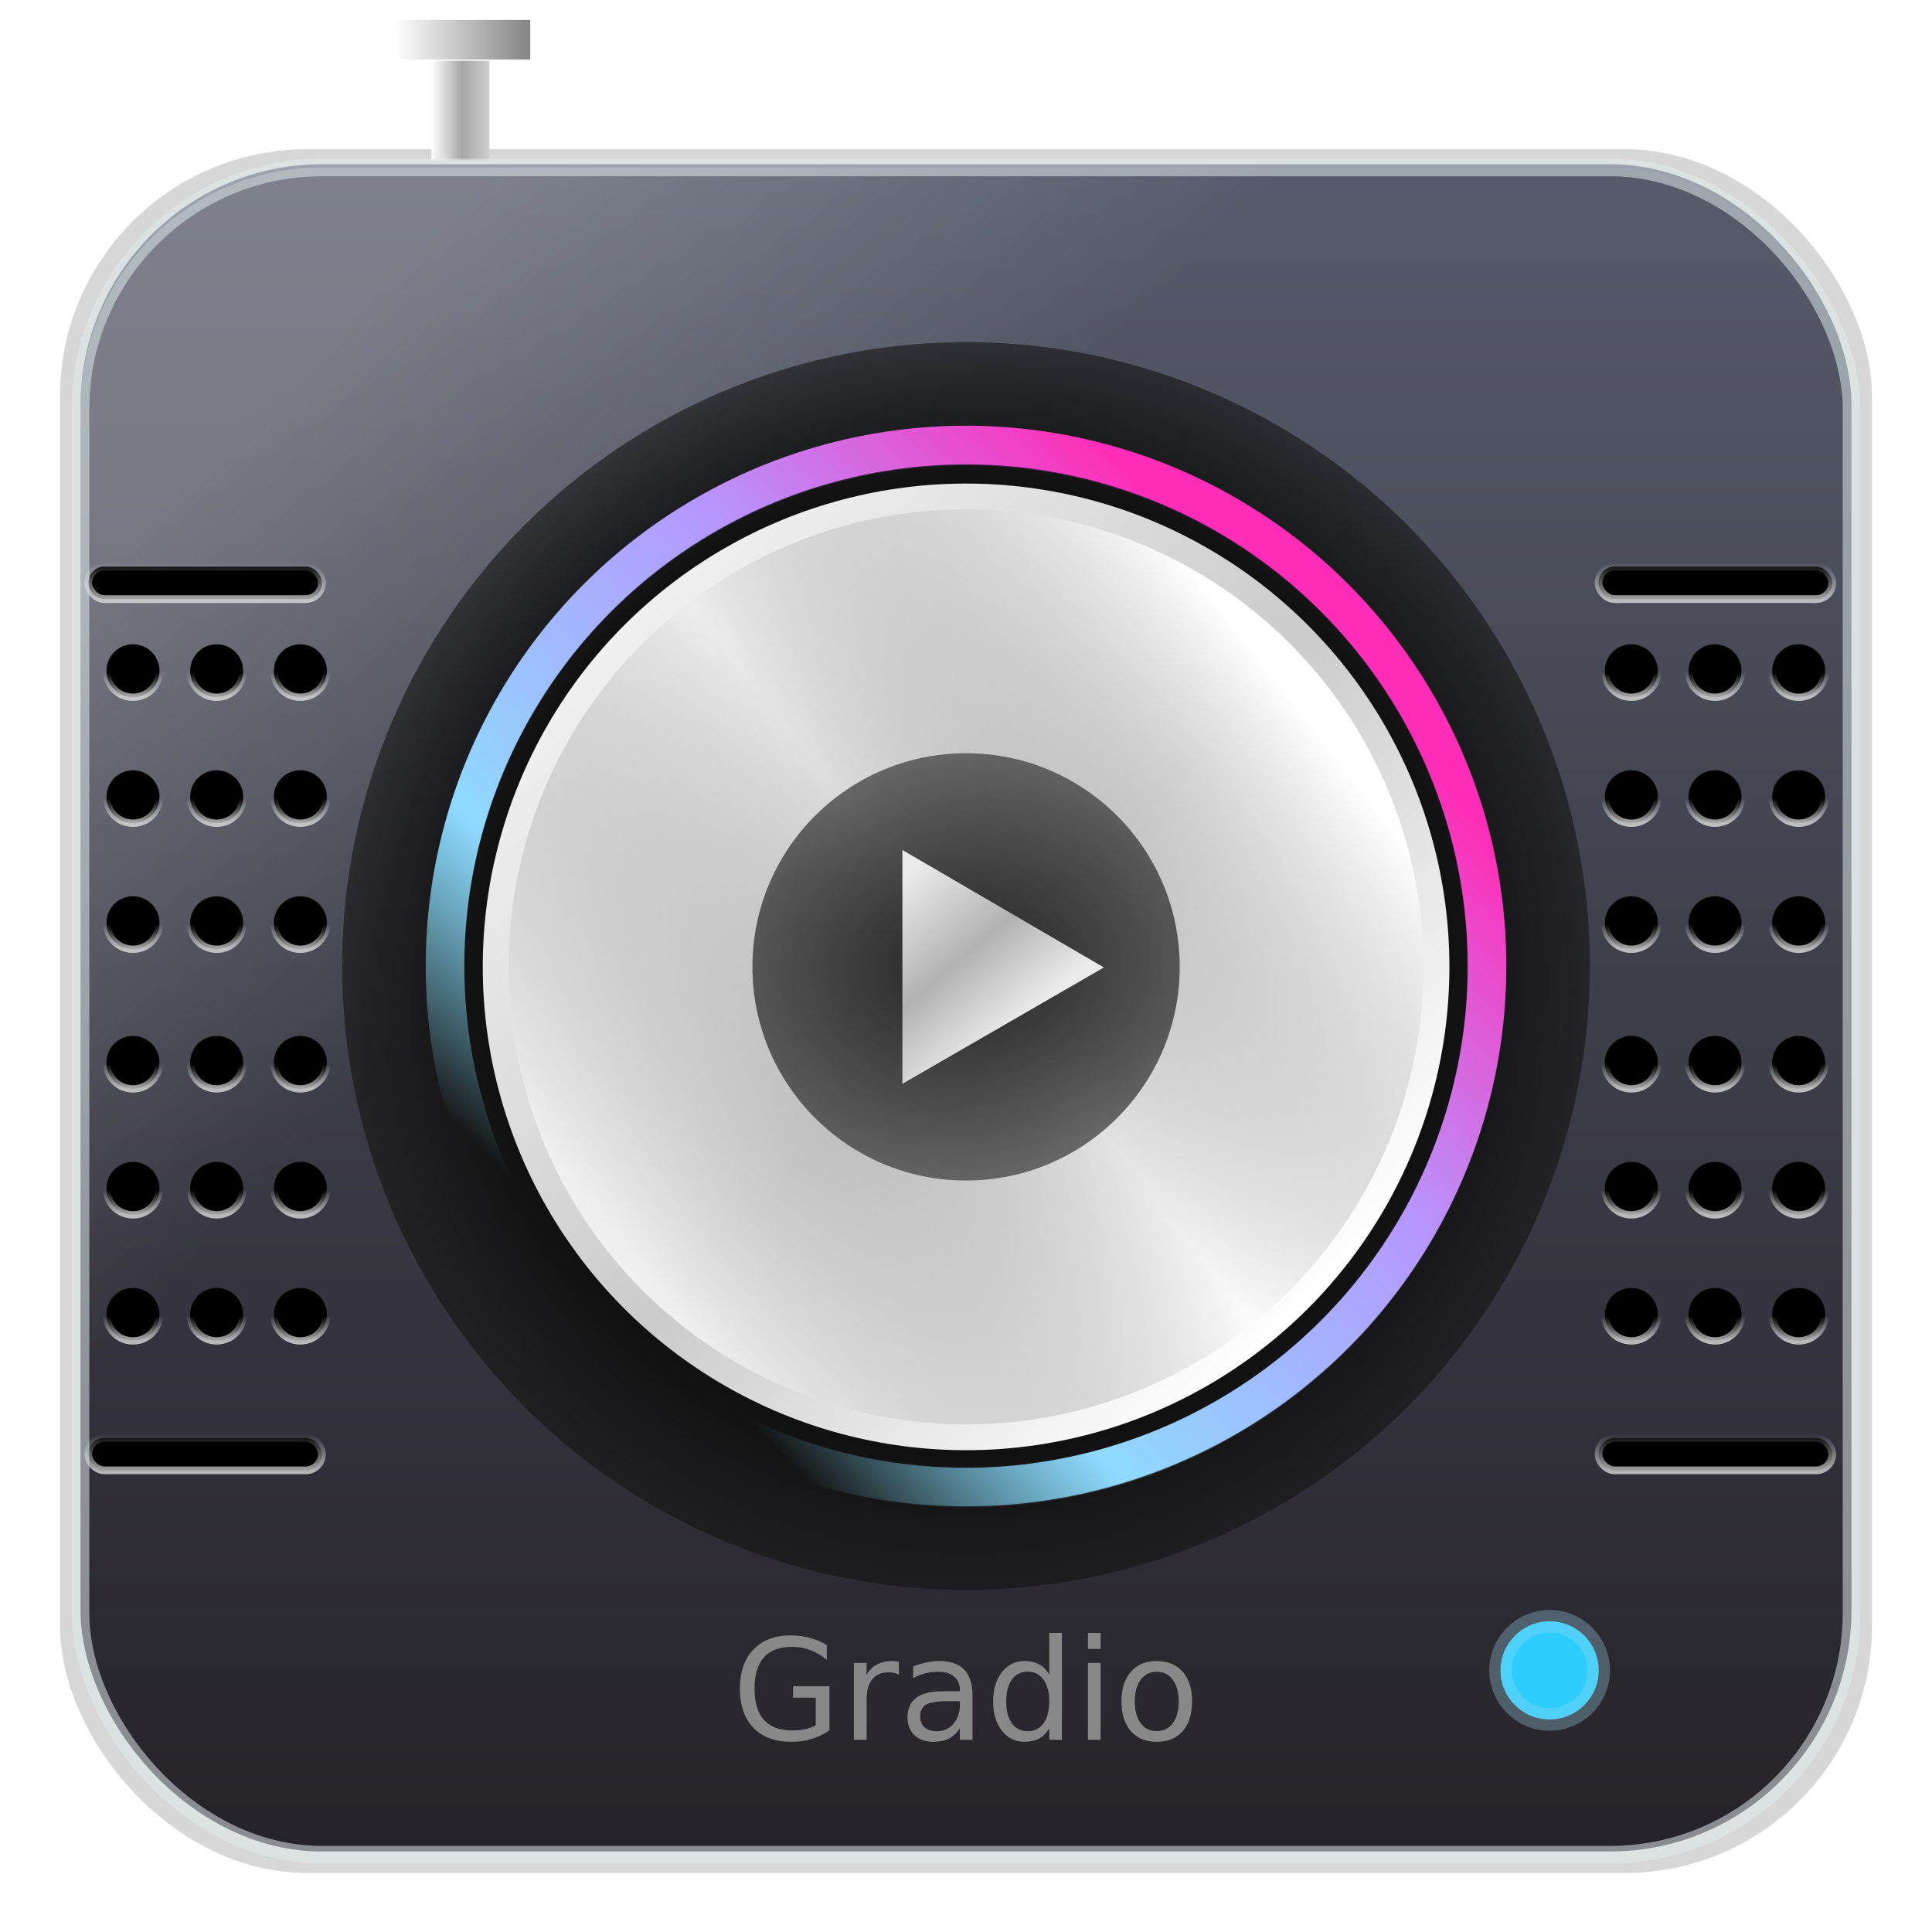 <svg xmlns="http://www.w3.org/2000/svg" xmlns:xlink="http://www.w3.org/1999/xlink" height="48" viewBox="0 0 48 48" width="48"><defs><linearGradient id="l"><stop offset="0" stop-color="#fff"/><stop offset=".519" stop-color="#a6a6a6"/><stop offset="1" stop-color="#cfcfcf"/></linearGradient><linearGradient id="q"><stop offset="0" stop-color="#87e6ff" stop-opacity="0"/><stop offset=".237" stop-color="#8edaff"/><stop offset=".647" stop-color="#b697ff"/><stop offset="1" stop-color="#ff2cb7"/></linearGradient><linearGradient id="p"><stop offset="0" stop-color="#232323"/><stop offset="1" stop-color="#232323" stop-opacity=".461"/></linearGradient><linearGradient id="o"><stop offset="0" stop-color="#151515"/><stop offset=".771" stop-color="#101010"/><stop offset="1" stop-color="#131313" stop-opacity=".608"/></linearGradient><linearGradient id="n"><stop offset="0" stop-color="#fff" stop-opacity=".047"/><stop offset="1" stop-color="#fff" stop-opacity=".272"/></linearGradient><linearGradient id="m"><stop offset="0" stop-color="#fff"/><stop offset="1" stop-color="#848484"/></linearGradient><linearGradient id="k"><stop offset="0" stop-color="#e6e6e6" stop-opacity=".749"/><stop offset="1" stop-color="#e6e6e6" stop-opacity="0"/></linearGradient><linearGradient id="j"><stop offset="0" stop-color="#fff"/><stop offset=".48" stop-color="#7f7f7f" stop-opacity="0"/><stop offset="1" stop-color="#f0f0f0"/></linearGradient><linearGradient id="i"><stop offset="0" stop-color="#ebebeb"/><stop offset=".541" stop-color="#b2b2b2"/><stop offset="1" stop-color="#ebebeb"/></linearGradient><linearGradient id="h"><stop offset="0" stop-color="#87e6ff" stop-opacity="0"/><stop offset=".237" stop-color="#8edaff"/><stop offset=".647" stop-color="#b697ff"/><stop offset="1" stop-color="#f72cff"/></linearGradient><linearGradient id="g"><stop offset="0" stop-color="#fff"/><stop offset=".48" stop-color="#cbcbcb"/><stop offset="1" stop-color="#f0f0f0"/></linearGradient><linearGradient id="f"><stop offset="0" stop-color="#1b171e"/><stop offset="1" stop-color="#515667"/></linearGradient><linearGradient id="e"><stop offset="0"/><stop offset="1" stop-opacity="0"/></linearGradient><linearGradient id="d"><stop offset="0" stop-color="#176875"/><stop offset="1" stop-color="#186a77"/></linearGradient><linearGradient id="b"><stop offset="0" stop-color="#b6b6b6"/><stop offset=".482" stop-color="#fff"/><stop offset="1" stop-color="#cfcfcf"/></linearGradient><linearGradient id="a"><stop offset="0" stop-color="#165dc2"/><stop offset="1" stop-color="#1680c2"/></linearGradient><linearGradient id="c"><stop offset="0" stop-color="#d0611f"/><stop offset="1" stop-color="#f77a2c"/></linearGradient><linearGradient xlink:href="#f" id="r" x1="24.267" y1="45.92" x2="24.267" y2="2.027" gradientUnits="userSpaceOnUse"/><linearGradient xlink:href="#g" id="w" x1="32.373" y1="33.92" x2="13.6" y2="16" gradientUnits="userSpaceOnUse" gradientTransform="matrix(.924 0 0 .924 1.834 1.854)"/><linearGradient xlink:href="#h" id="u" x1="13.414" y1="31.413" x2="31.439" y2="13.6" gradientUnits="userSpaceOnUse" gradientTransform="matrix(.924 0 0 .924 1.834 1.854)"/><linearGradient xlink:href="#i" id="z" x1="22.776" y1="22.776" x2="24.689" y2="25.013" gradientUnits="userSpaceOnUse" gradientTransform="translate(-13.664 -13.644) scale(1.569)"/><linearGradient xlink:href="#j" id="x" gradientUnits="userSpaceOnUse" x1="33.173" y1="16.213" x2="13.76" y2="31.413" gradientTransform="translate(3.016 3.036) scale(.874)"/><linearGradient xlink:href="#k" id="B" x1="3.019" y1="17.345" x2="3.019" y2="16.873" gradientUnits="userSpaceOnUse" gradientTransform="translate(-.759 -5.4) scale(1.31)"/><linearGradient xlink:href="#k" id="C" gradientUnits="userSpaceOnUse" gradientTransform="translate(1.32 -5.4) scale(1.31)" x1="3.019" y1="17.345" x2="3.019" y2="16.873"/><linearGradient xlink:href="#k" id="D" gradientUnits="userSpaceOnUse" gradientTransform="translate(3.399 -5.4) scale(1.31)" x1="3.019" y1="17.345" x2="3.019" y2="16.873"/><linearGradient xlink:href="#k" id="E" gradientUnits="userSpaceOnUse" gradientTransform="translate(-.759 -2.346) scale(1.31)" x1="3.019" y1="17.345" x2="3.019" y2="16.873"/><linearGradient xlink:href="#k" id="F" gradientUnits="userSpaceOnUse" gradientTransform="translate(1.32 -2.346) scale(1.31)" x1="3.019" y1="17.345" x2="3.019" y2="16.873"/><linearGradient xlink:href="#k" id="G" gradientUnits="userSpaceOnUse" gradientTransform="translate(3.399 -2.346) scale(1.31)" x1="3.019" y1="17.345" x2="3.019" y2="16.873"/><linearGradient xlink:href="#k" id="H" gradientUnits="userSpaceOnUse" gradientTransform="translate(-.759 .86) scale(1.31)" x1="3.019" y1="17.345" x2="3.019" y2="16.873"/><linearGradient xlink:href="#k" id="I" gradientUnits="userSpaceOnUse" gradientTransform="translate(1.32 .86) scale(1.31)" x1="3.019" y1="17.345" x2="3.019" y2="16.873"/><linearGradient xlink:href="#k" id="J" gradientUnits="userSpaceOnUse" gradientTransform="translate(3.399 .86) scale(1.31)" x1="3.019" y1="17.345" x2="3.019" y2="16.873"/><linearGradient xlink:href="#k" id="K" gradientUnits="userSpaceOnUse" gradientTransform="translate(-.759 -5.4) scale(1.31)" x1="3.019" y1="17.345" x2="3.019" y2="16.873"/><linearGradient xlink:href="#k" id="L" gradientUnits="userSpaceOnUse" gradientTransform="translate(1.32 -5.4) scale(1.31)" x1="3.019" y1="17.345" x2="3.019" y2="16.873"/><linearGradient xlink:href="#k" id="M" gradientUnits="userSpaceOnUse" gradientTransform="translate(3.399 -5.4) scale(1.31)" x1="3.019" y1="17.345" x2="3.019" y2="16.873"/><linearGradient xlink:href="#k" id="N" gradientUnits="userSpaceOnUse" gradientTransform="translate(-.759 -2.346) scale(1.31)" x1="3.019" y1="17.345" x2="3.019" y2="16.873"/><linearGradient xlink:href="#k" id="O" gradientUnits="userSpaceOnUse" gradientTransform="translate(1.32 -2.346) scale(1.31)" x1="3.019" y1="17.345" x2="3.019" y2="16.873"/><linearGradient xlink:href="#k" id="P" gradientUnits="userSpaceOnUse" gradientTransform="translate(3.399 -2.346) scale(1.31)" x1="3.019" y1="17.345" x2="3.019" y2="16.873"/><linearGradient xlink:href="#k" id="Q" gradientUnits="userSpaceOnUse" gradientTransform="translate(-.759 .86) scale(1.31)" x1="3.019" y1="17.345" x2="3.019" y2="16.873"/><linearGradient xlink:href="#k" id="R" gradientUnits="userSpaceOnUse" gradientTransform="translate(1.32 .86) scale(1.31)" x1="3.019" y1="17.345" x2="3.019" y2="16.873"/><linearGradient xlink:href="#k" id="S" gradientUnits="userSpaceOnUse" gradientTransform="translate(3.399 .86) scale(1.31)" x1="3.019" y1="17.345" x2="3.019" y2="16.873"/><linearGradient xlink:href="#k" id="T" gradientUnits="userSpaceOnUse" gradientTransform="translate(-.759 -5.4) scale(1.31)" x1="3.019" y1="17.345" x2="3.019" y2="16.873"/><linearGradient xlink:href="#k" id="U" gradientUnits="userSpaceOnUse" gradientTransform="translate(1.32 -5.4) scale(1.31)" x1="3.019" y1="17.345" x2="3.019" y2="16.873"/><linearGradient xlink:href="#k" id="V" gradientUnits="userSpaceOnUse" gradientTransform="translate(3.399 -5.4) scale(1.31)" x1="3.019" y1="17.345" x2="3.019" y2="16.873"/><linearGradient xlink:href="#k" id="W" gradientUnits="userSpaceOnUse" gradientTransform="translate(-.759 -2.346) scale(1.31)" x1="3.019" y1="17.345" x2="3.019" y2="16.873"/><linearGradient xlink:href="#k" id="X" gradientUnits="userSpaceOnUse" gradientTransform="translate(1.32 -2.346) scale(1.31)" x1="3.019" y1="17.345" x2="3.019" y2="16.873"/><linearGradient xlink:href="#k" id="Y" gradientUnits="userSpaceOnUse" gradientTransform="translate(3.399 -2.346) scale(1.31)" x1="3.019" y1="17.345" x2="3.019" y2="16.873"/><linearGradient xlink:href="#k" id="Z" gradientUnits="userSpaceOnUse" gradientTransform="translate(-.759 .86) scale(1.31)" x1="3.019" y1="17.345" x2="3.019" y2="16.873"/><linearGradient xlink:href="#k" id="aa" gradientUnits="userSpaceOnUse" gradientTransform="translate(1.32 .86) scale(1.31)" x1="3.019" y1="17.345" x2="3.019" y2="16.873"/><linearGradient xlink:href="#k" id="ab" gradientUnits="userSpaceOnUse" gradientTransform="translate(3.399 .86) scale(1.31)" x1="3.019" y1="17.345" x2="3.019" y2="16.873"/><linearGradient xlink:href="#k" id="ac" gradientUnits="userSpaceOnUse" gradientTransform="translate(-.759 -5.4) scale(1.31)" x1="3.019" y1="17.345" x2="3.019" y2="16.873"/><linearGradient xlink:href="#k" id="ad" gradientUnits="userSpaceOnUse" gradientTransform="translate(1.32 -5.4) scale(1.31)" x1="3.019" y1="17.345" x2="3.019" y2="16.873"/><linearGradient xlink:href="#k" id="ae" gradientUnits="userSpaceOnUse" gradientTransform="translate(3.399 -5.4) scale(1.31)" x1="3.019" y1="17.345" x2="3.019" y2="16.873"/><linearGradient xlink:href="#k" id="af" gradientUnits="userSpaceOnUse" gradientTransform="translate(-.759 -2.346) scale(1.31)" x1="3.019" y1="17.345" x2="3.019" y2="16.873"/><linearGradient xlink:href="#k" id="ag" gradientUnits="userSpaceOnUse" gradientTransform="translate(1.32 -2.346) scale(1.31)" x1="3.019" y1="17.345" x2="3.019" y2="16.873"/><linearGradient xlink:href="#k" id="ah" gradientUnits="userSpaceOnUse" gradientTransform="translate(3.399 -2.346) scale(1.31)" x1="3.019" y1="17.345" x2="3.019" y2="16.873"/><linearGradient xlink:href="#k" id="ai" gradientUnits="userSpaceOnUse" gradientTransform="translate(-.759 .86) scale(1.31)" x1="3.019" y1="17.345" x2="3.019" y2="16.873"/><linearGradient xlink:href="#k" id="aj" gradientUnits="userSpaceOnUse" gradientTransform="translate(1.32 .86) scale(1.31)" x1="3.019" y1="17.345" x2="3.019" y2="16.873"/><linearGradient xlink:href="#k" id="ak" gradientUnits="userSpaceOnUse" gradientTransform="translate(3.399 .86) scale(1.31)" x1="3.019" y1="17.345" x2="3.019" y2="16.873"/><linearGradient xlink:href="#k" id="al" gradientUnits="userSpaceOnUse" gradientTransform="matrix(1.215 0 0 1.558 3.316 -9.247)" x1="2.66" y1="15.532" x2="2.66" y2="14.901"/><linearGradient xlink:href="#k" id="am" gradientUnits="userSpaceOnUse" gradientTransform="matrix(1.215 0 0 1.558 3.316 12.4)" x1="2.66" y1="15.532" x2="2.66" y2="14.901"/><linearGradient xlink:href="#k" id="an" gradientUnits="userSpaceOnUse" gradientTransform="matrix(1.215 0 0 1.558 40.84 -9.247)" x1="2.66" y1="15.532" x2="2.66" y2="14.901"/><linearGradient xlink:href="#k" id="ao" gradientUnits="userSpaceOnUse" gradientTransform="matrix(1.215 0 0 1.558 40.84 12.4)" x1="2.66" y1="15.532" x2="2.66" y2="14.901"/><filter id="v" x="-.06" width="1.12" y="-.06" height="1.12" color-interpolation-filters="sRGB"><feGaussianBlur stdDeviation=".647"/></filter><linearGradient xlink:href="#l" id="ap" x1="14.133" y1="-4.56" x2="16.48" y2="-4.56" gradientUnits="userSpaceOnUse" gradientTransform="matrix(.614 0 0 1.6 2.047 10.044)"/><linearGradient xlink:href="#m" id="aq" gradientUnits="userSpaceOnUse" gradientTransform="matrix(1.432 0 0 .635 -10.423 3.881)" x1="14.133" y1="-4.56" x2="16.48" y2="-4.56"/><linearGradient xlink:href="#n" id="s" gradientUnits="userSpaceOnUse" x1="16.987" y1="19.12" x2="7.093" y2="9.227" gradientTransform="translate(0 .08)"/><radialGradient xlink:href="#o" id="t" cx="24.002" cy="24.022" fx="24.002" fy="24.022" r="15.581" gradientUnits="userSpaceOnUse" gradientTransform="matrix(.995 0 0 .995 .123 .103)"/><radialGradient xlink:href="#p" id="y" cx="24.002" cy="24.022" fx="24.002" fy="24.022" r="5.308" gradientUnits="userSpaceOnUse" gradientTransform="matrix(1.774 0 0 1.372 -18.57 -8.93)"/><linearGradient xlink:href="#q" id="A" gradientUnits="userSpaceOnUse" gradientTransform="matrix(.924 0 0 .924 1.832 1.832)" x1="13.414" y1="31.413" x2="31.439" y2="13.6"/></defs><rect ry="6.139" y="3.707" x="1.491" height="42.826" width="45.018" style="isolation:auto;mix-blend-mode:normal;marker:none" color="#000" overflow="visible" fill-opacity=".157" stroke-width=".438" stroke-opacity=".445" enable-background="accumulate"/><rect style="isolation:auto;mix-blend-mode:normal;marker:none" width="44" height="41.92" x="2" y="4.08" ry="6" color="#000" overflow="visible" fill="url(#r)" stroke-width=".438" stroke-opacity=".445" enable-background="accumulate"/><rect ry="6" y="4.16" x="2" height="41.92" width="44" style="isolation:auto;mix-blend-mode:normal;marker:none" color="#000" overflow="visible" fill="url(#s)" stroke-width=".438" stroke-opacity=".445" enable-background="accumulate"/><circle r="15.5" cy="24" cx="24" style="isolation:auto;mix-blend-mode:normal;marker:none" color="#000" overflow="visible" fill="url(#t)" stroke-width=".438" stroke-opacity=".445" enable-background="accumulate"/><circle style="isolation:auto;mix-blend-mode:normal;marker:none" cx="24.002" cy="24.022" r="12.944" color="#000" overflow="visible" opacity=".5" fill="none" stroke="url(#u)" stroke-width=".959" filter="url(#v)" enable-background="accumulate"/><circle style="isolation:auto;mix-blend-mode:normal;marker:none" cx="24.002" cy="24.022" r="12.008" color="#000" overflow="visible" fill="url(#w)" stroke-width=".438" stroke-opacity=".445" enable-background="accumulate"/><circle r="11.367" cy="24.022" cx="24.002" style="isolation:auto;mix-blend-mode:normal;marker:none" color="#000" overflow="visible" fill="url(#x)" stroke-width=".438" stroke-opacity=".445" enable-background="accumulate"/><circle style="isolation:auto;mix-blend-mode:normal;marker:none" cx="24.002" cy="24.022" r="5.308" color="#000" overflow="visible" fill="url(#y)" stroke-width=".438" stroke-opacity=".445" enable-background="accumulate"/><path d="M22.42 21.118v5.809l5.006-2.891z" fill="url(#z)" fill-rule="evenodd"/><circle r="12.944" cy="24" cx="24" style="isolation:auto;mix-blend-mode:normal;marker:none" color="#000" overflow="visible" fill="none" stroke="url(#A)" stroke-width=".959" enable-background="accumulate"/><g transform="translate(.107)" color="#000" stroke-width=".183"><circle r=".658" cy="16.665" cx="3.197" style="isolation:auto;mix-blend-mode:normal;marker:none" overflow="visible" stroke="url(#B)" enable-background="accumulate"/><circle style="isolation:auto;mix-blend-mode:normal;marker:none" cx="5.276" cy="16.665" r=".658" overflow="visible" stroke="url(#C)" enable-background="accumulate"/><circle r=".658" cy="16.665" cx="7.355" style="isolation:auto;mix-blend-mode:normal;marker:none" overflow="visible" stroke="url(#D)" enable-background="accumulate"/></g><g transform="translate(.107 .075)" color="#000" stroke-width=".183"><circle style="isolation:auto;mix-blend-mode:normal;marker:none" cx="3.197" cy="19.72" r=".658" overflow="visible" stroke="url(#E)" enable-background="accumulate"/><circle r=".658" cy="19.72" cx="5.276" style="isolation:auto;mix-blend-mode:normal;marker:none" overflow="visible" stroke="url(#F)" enable-background="accumulate"/><circle style="isolation:auto;mix-blend-mode:normal;marker:none" cx="7.355" cy="19.72" r=".658" overflow="visible" stroke="url(#G)" enable-background="accumulate"/></g><g transform="translate(.107)" color="#000" stroke-width=".183"><circle r=".658" cy="22.926" cx="3.197" style="isolation:auto;mix-blend-mode:normal;marker:none" overflow="visible" stroke="url(#H)" enable-background="accumulate"/><circle style="isolation:auto;mix-blend-mode:normal;marker:none" cx="5.276" cy="22.926" r=".658" overflow="visible" stroke="url(#I)" enable-background="accumulate"/><circle r=".658" cy="22.926" cx="7.355" style="isolation:auto;mix-blend-mode:normal;marker:none" overflow="visible" stroke="url(#J)" enable-background="accumulate"/></g><g transform="translate(.107 9.73)" color="#000" stroke-width=".183"><circle style="isolation:auto;mix-blend-mode:normal;marker:none" cx="3.197" cy="16.665" r=".658" overflow="visible" stroke="url(#K)" enable-background="accumulate"/><circle r=".658" cy="16.665" cx="5.276" style="isolation:auto;mix-blend-mode:normal;marker:none" overflow="visible" stroke="url(#L)" enable-background="accumulate"/><circle style="isolation:auto;mix-blend-mode:normal;marker:none" cx="7.355" cy="16.665" r=".658" overflow="visible" stroke="url(#M)" enable-background="accumulate"/></g><g transform="translate(.107 9.805)" color="#000" stroke-width=".183"><circle r=".658" cy="19.72" cx="3.197" style="isolation:auto;mix-blend-mode:normal;marker:none" overflow="visible" stroke="url(#N)" enable-background="accumulate"/><circle style="isolation:auto;mix-blend-mode:normal;marker:none" cx="5.276" cy="19.72" r=".658" overflow="visible" stroke="url(#O)" enable-background="accumulate"/><circle r=".658" cy="19.72" cx="7.355" style="isolation:auto;mix-blend-mode:normal;marker:none" overflow="visible" stroke="url(#P)" enable-background="accumulate"/></g><g transform="translate(.107 9.73)" color="#000" stroke-width=".183"><circle style="isolation:auto;mix-blend-mode:normal;marker:none" cx="3.197" cy="22.926" r=".658" overflow="visible" stroke="url(#Q)" enable-background="accumulate"/><circle r=".658" cy="22.926" cx="5.276" style="isolation:auto;mix-blend-mode:normal;marker:none" overflow="visible" stroke="url(#R)" enable-background="accumulate"/><circle style="isolation:auto;mix-blend-mode:normal;marker:none" cx="7.355" cy="22.926" r=".658" overflow="visible" stroke="url(#S)" enable-background="accumulate"/></g><g transform="translate(37.333)" color="#000" stroke-width=".183"><circle style="isolation:auto;mix-blend-mode:normal;marker:none" cx="3.197" cy="16.665" r=".658" overflow="visible" stroke="url(#T)" enable-background="accumulate"/><circle r=".658" cy="16.665" cx="5.276" style="isolation:auto;mix-blend-mode:normal;marker:none" overflow="visible" stroke="url(#U)" enable-background="accumulate"/><circle style="isolation:auto;mix-blend-mode:normal;marker:none" cx="7.355" cy="16.665" r=".658" overflow="visible" stroke="url(#V)" enable-background="accumulate"/></g><g transform="translate(37.333 .075)" color="#000" stroke-width=".183"><circle r=".658" cy="19.72" cx="3.197" style="isolation:auto;mix-blend-mode:normal;marker:none" overflow="visible" stroke="url(#W)" enable-background="accumulate"/><circle style="isolation:auto;mix-blend-mode:normal;marker:none" cx="5.276" cy="19.72" r=".658" overflow="visible" stroke="url(#X)" enable-background="accumulate"/><circle r=".658" cy="19.72" cx="7.355" style="isolation:auto;mix-blend-mode:normal;marker:none" overflow="visible" stroke="url(#Y)" enable-background="accumulate"/></g><g transform="translate(37.333)" color="#000" stroke-width=".183"><circle style="isolation:auto;mix-blend-mode:normal;marker:none" cx="3.197" cy="22.926" r=".658" overflow="visible" stroke="url(#Z)" enable-background="accumulate"/><circle r=".658" cy="22.926" cx="5.276" style="isolation:auto;mix-blend-mode:normal;marker:none" overflow="visible" stroke="url(#aa)" enable-background="accumulate"/><circle style="isolation:auto;mix-blend-mode:normal;marker:none" cx="7.355" cy="22.926" r=".658" overflow="visible" stroke="url(#ab)" enable-background="accumulate"/></g><g transform="translate(37.333 9.73)" color="#000" stroke-width=".183"><circle r=".658" cy="16.665" cx="3.197" style="isolation:auto;mix-blend-mode:normal;marker:none" overflow="visible" stroke="url(#ac)" enable-background="accumulate"/><circle style="isolation:auto;mix-blend-mode:normal;marker:none" cx="5.276" cy="16.665" r=".658" overflow="visible" stroke="url(#ad)" enable-background="accumulate"/><circle r=".658" cy="16.665" cx="7.355" style="isolation:auto;mix-blend-mode:normal;marker:none" overflow="visible" stroke="url(#ae)" enable-background="accumulate"/></g><g transform="translate(37.333 9.805)" color="#000" stroke-width=".183"><circle style="isolation:auto;mix-blend-mode:normal;marker:none" cx="3.197" cy="19.72" r=".658" overflow="visible" stroke="url(#af)" enable-background="accumulate"/><circle r=".658" cy="19.72" cx="5.276" style="isolation:auto;mix-blend-mode:normal;marker:none" overflow="visible" stroke="url(#ag)" enable-background="accumulate"/><circle style="isolation:auto;mix-blend-mode:normal;marker:none" cx="7.355" cy="19.72" r=".658" overflow="visible" stroke="url(#ah)" enable-background="accumulate"/></g><g transform="translate(37.333 9.73)" color="#000" stroke-width=".183"><circle r=".658" cy="22.926" cx="3.197" style="isolation:auto;mix-blend-mode:normal;marker:none" overflow="visible" stroke="url(#ai)" enable-background="accumulate"/><circle style="isolation:auto;mix-blend-mode:normal;marker:none" cx="5.276" cy="22.926" r=".658" overflow="visible" stroke="url(#aj)" enable-background="accumulate"/><circle r=".658" cy="22.926" cx="7.355" style="isolation:auto;mix-blend-mode:normal;marker:none" overflow="visible" stroke="url(#ak)" enable-background="accumulate"/></g><g style="line-height:0%" font-family="sans-serif" letter-spacing="0" word-spacing="0" fill="#888" font-size="3.496"><path d="M20.267 42.862v-.684h-.563v-.284h.904v1.095q-.2.141-.44.215-.24.071-.514.071-.597 0-.935-.348-.336-.35-.336-.973 0-.625.336-.973.338-.35.935-.35.25 0 .473.062.225.061.415.18v.368q-.191-.162-.406-.244-.215-.082-.453-.082-.467 0-.703.26-.234.262-.234.78 0 .515.234.776.236.26.703.26.183 0 .326-.03.144-.032.258-.099zM22.334 41.608q-.053-.031-.116-.045-.061-.015-.137-.015-.266 0-.41.174-.14.172-.14.497v1.007h-.317v-1.912h.316v.297q.1-.174.258-.258.159-.085.386-.085.032 0 .071.005.04.003.087.012zM23.536 42.265q-.38 0-.528.087-.147.087-.147.297 0 .167.11.266.11.097.3.097.261 0 .418-.184.16-.186.16-.493v-.07zm.626-.13v1.09h-.314v-.29q-.107.175-.268.258-.16.082-.392.082-.294 0-.468-.164-.173-.165-.173-.442 0-.322.215-.486.217-.164.646-.164h.44v-.03q0-.217-.143-.335-.142-.12-.4-.12-.164 0-.319.04-.155.039-.299.117v-.29q.173-.066.335-.099.162-.034.316-.034.414 0 .62.215.204.215.204.652zM26.069 41.604V40.57h.314v2.656h-.314v-.287q-.1.17-.251.254-.15.082-.362.082-.347 0-.565-.276-.217-.277-.217-.727 0-.451.217-.728.218-.276.565-.276.212 0 .362.084.152.082.25.252zm-1.07.668q0 .346.141.544.144.196.393.196.249 0 .392-.196.144-.198.144-.544 0-.347-.144-.543-.143-.198-.392-.198-.25 0-.393.198-.141.196-.141.543zM27.03 41.314h.314v1.912h-.314zm0-.744h.314v.398h-.314zM28.74 41.534q-.253 0-.4.198-.146.197-.146.54t.145.54q.147.197.401.197.251 0 .398-.198.147-.198.147-.54 0-.339-.147-.537-.147-.2-.398-.2zm0-.266q.41 0 .644.266.233.267.233.738 0 .469-.233.737-.234.266-.644.266-.411 0-.645-.266-.232-.268-.232-.737 0-.471.232-.738.234-.266.645-.266z" style="line-height:10"/></g><rect style="isolation:auto;mix-blend-mode:normal;marker:none" width="5.807" height=".807" x="2.192" y="14.077" ry=".404" color="#000" overflow="visible" stroke="url(#al)" stroke-width=".193" enable-background="accumulate"/><rect ry=".404" y="35.723" x="2.192" height=".807" width="5.807" style="isolation:auto;mix-blend-mode:normal;marker:none" color="#000" overflow="visible" stroke="url(#am)" stroke-width=".193" enable-background="accumulate"/><rect ry=".404" y="14.077" x="39.716" height=".807" width="5.807" style="isolation:auto;mix-blend-mode:normal;marker:none" color="#000" overflow="visible" stroke="url(#an)" stroke-width=".193" enable-background="accumulate"/><rect style="isolation:auto;mix-blend-mode:normal;marker:none" width="5.807" height=".807" x="39.716" y="35.723" ry=".404" color="#000" overflow="visible" stroke="url(#ao)" stroke-width=".193" enable-background="accumulate"/><circle style="isolation:auto;mix-blend-mode:normal;marker:none" cx="38.5" cy="41.5" r="1.22" color="#000" overflow="visible" fill="#2dcdfe" stroke="#a0ddf0" stroke-width=".56" stroke-opacity=".309" enable-background="accumulate"/><rect style="isolation:auto;mix-blend-mode:normal;marker:none" width="1.44" height="2.475" x="10.72" y="1.509" ry="0" color="#000" overflow="visible" fill="url(#ap)" stroke-width=".72" stroke-opacity=".309" enable-background="accumulate"/><rect ry="0" y=".496" x="9.813" height=".982" width="3.36" style="isolation:auto;mix-blend-mode:normal;marker:none" color="#000" overflow="visible" fill="url(#aq)" stroke-width=".72" stroke-opacity=".309" enable-background="accumulate"/><rect style="isolation:auto;mix-blend-mode:normal;marker:none" width="44" height="41.92" x="2" y="4.16" ry="6" color="#000" overflow="visible" fill="none" stroke="#e1eaed" stroke-width=".438" stroke-opacity=".529" enable-background="accumulate"/></svg>